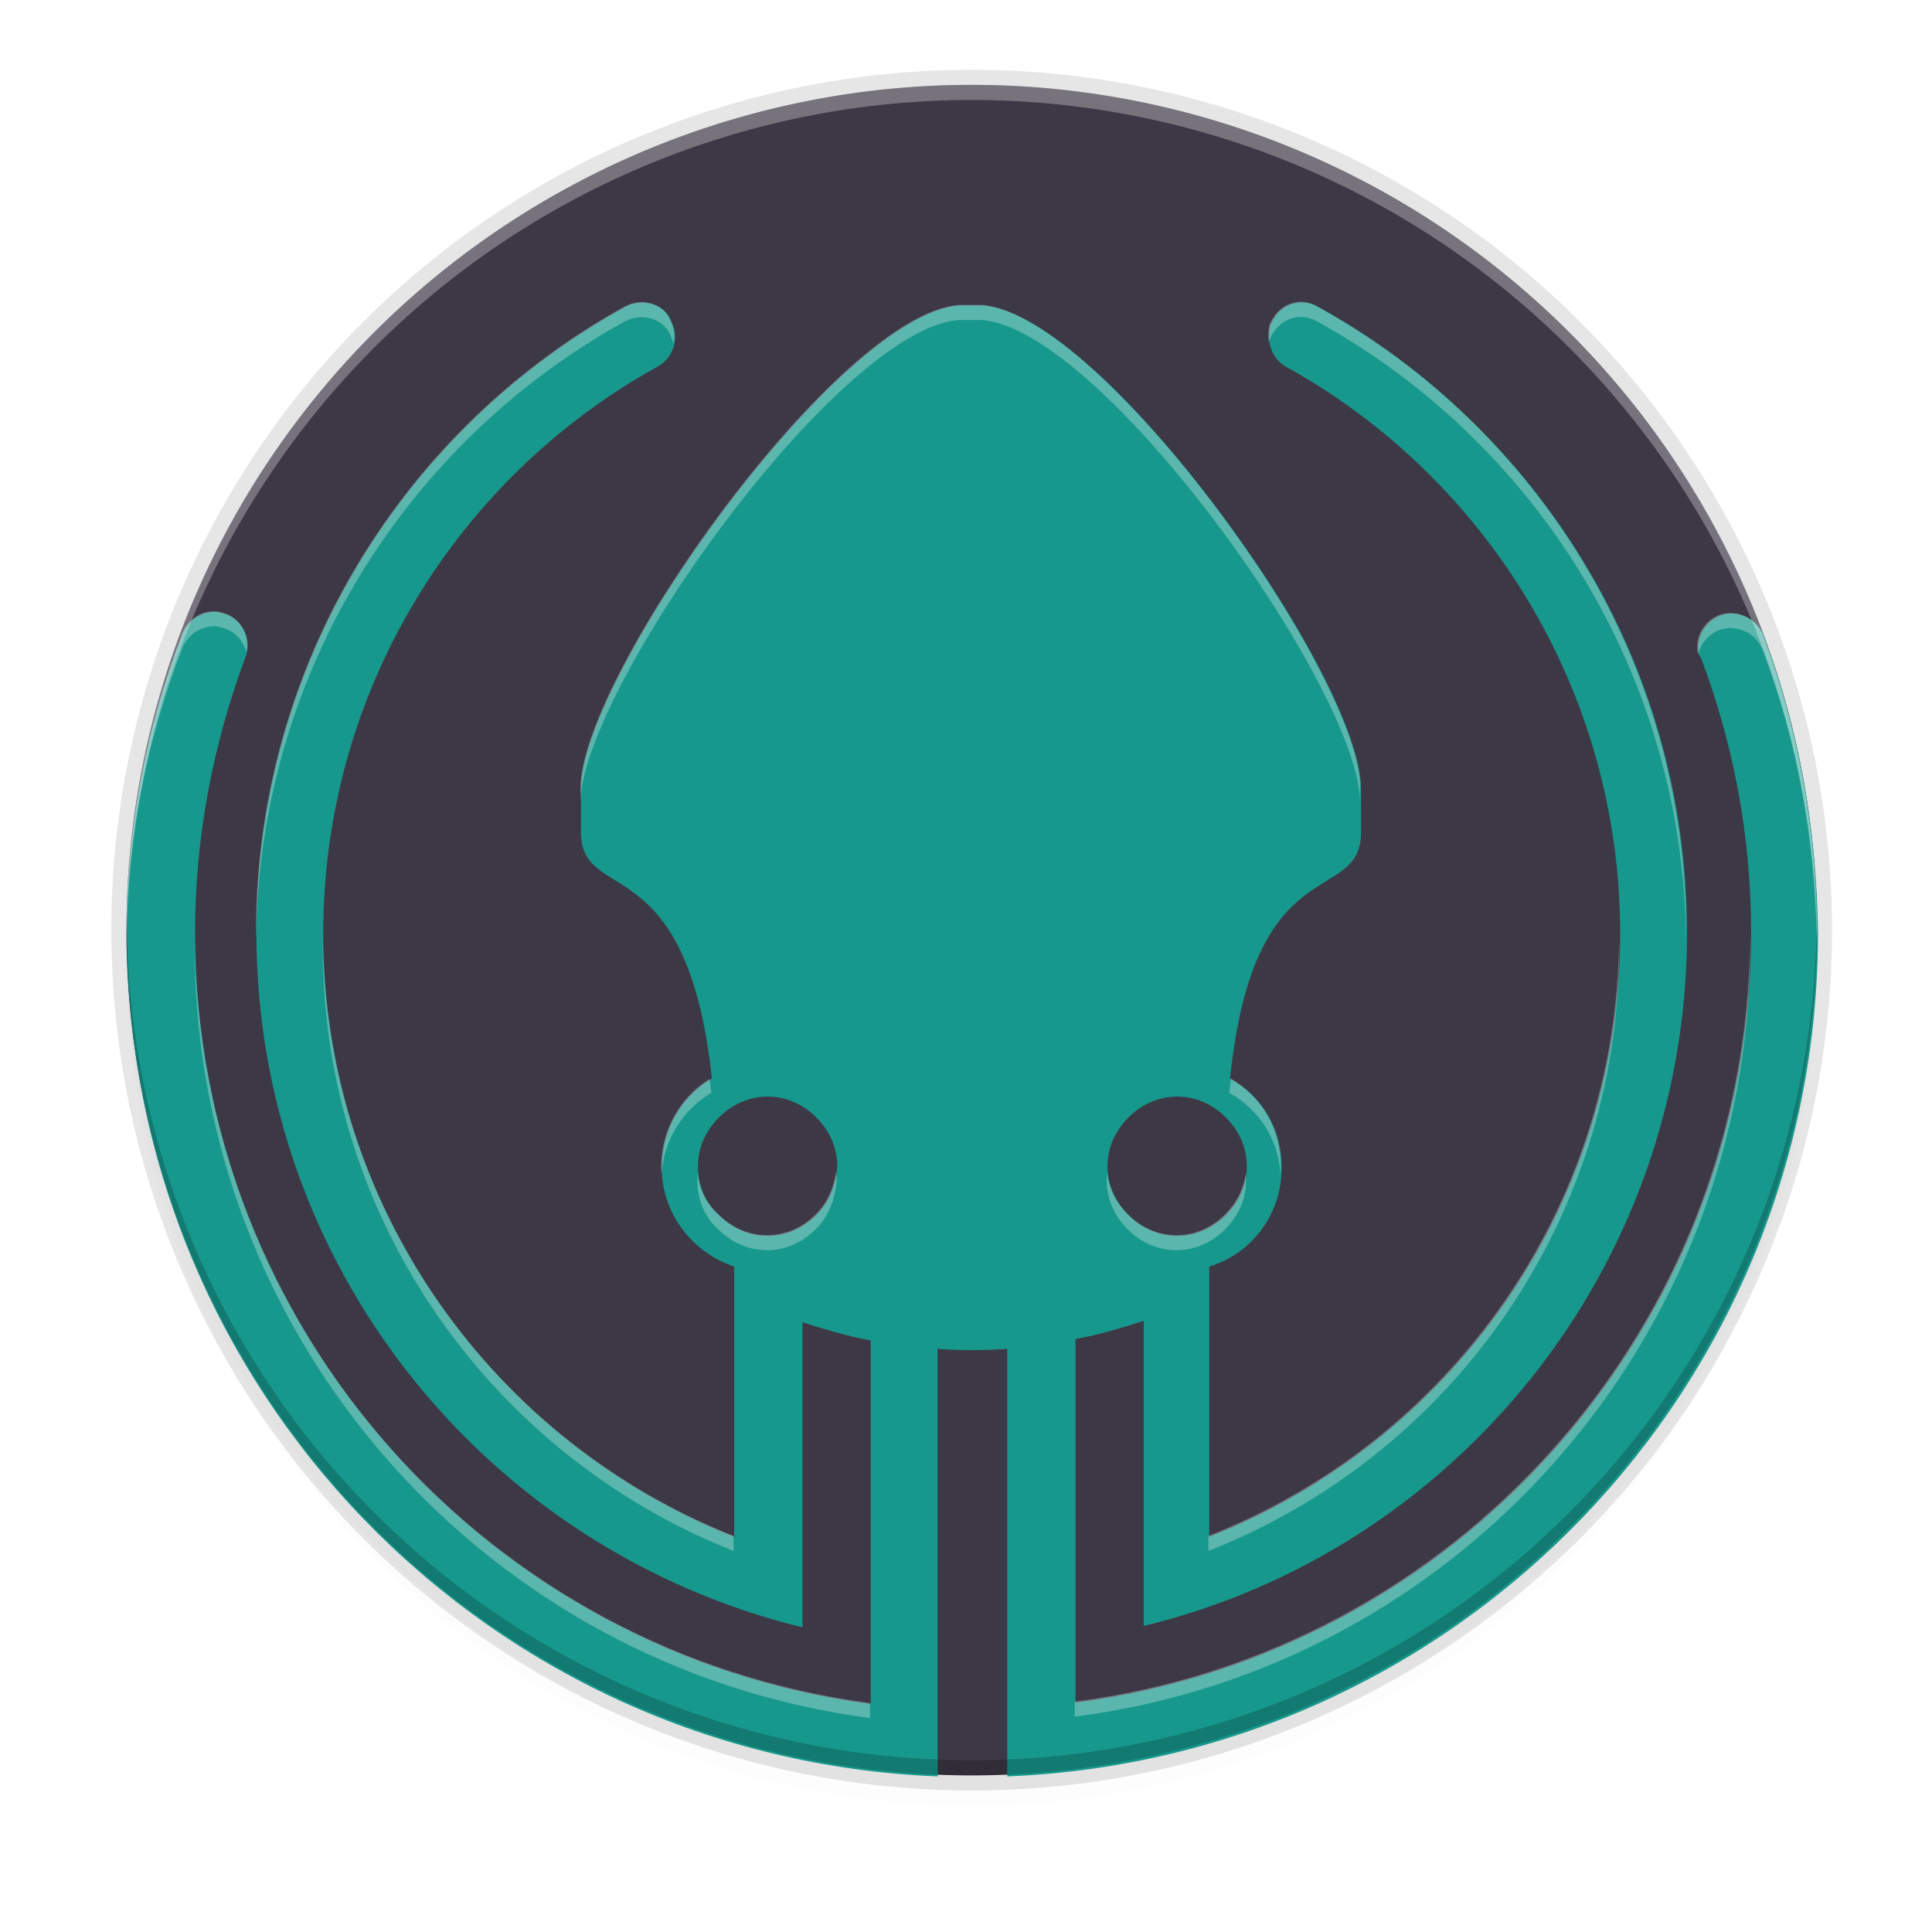 <svg enable-background="new" height="256" viewBox="0 0 256 256" width="256" xmlns="http://www.w3.org/2000/svg" xmlns:xlink="http://www.w3.org/1999/xlink">
  <filter id="filter11191" color-interpolation-filters="sRGB" height="1.024" width="1.024" x="-.01" y="-.01">
    <feGaussianBlur stdDeviation="1.12"/>
  </filter>
  <filter id="filter11210" color-interpolation-filters="sRGB" height="1.096" width="1.096" x="-.05" y="-.05">
    <feGaussianBlur stdDeviation="4.48"/>
  </filter>
  <circle cx="128.752" cy="127.248" filter="url(#filter11210)" opacity=".1" r="112"/>
  <circle cx="128.752" cy="125.248" filter="url(#filter11191)" opacity=".1" r="112"/>
  <circle cx="128.752" cy="123.248" opacity=".1" r="114"/>
  <rect fill="#d5d3cf" height="212.8" rx="104.533" width="209.067" x="24.18" y="19.55"/>
  <path d="m240.756 123.248a112 112 0 0 1 -112 112 112 112 0 0 1 -112-112 112 112 0 0 1 112-112 112 112 0 0 1 112 112z" fill="#3d3846"/>
  <path d="m396.822 229.454c-1.064-2.766-4.259-4.045-6.813-2.98-1.916.852-3.193 2.768-3.193 4.685 0 .637 0 1.277.426 1.702 4.897 12.988 7.664 27.039 7.664 41.942 0 60.252-44.922 110.283-103.256 117.734v-55.567c3.618-.637 7.025-1.704 10.431-2.766v46.624c47.477-11.497 83.031-54.502 83.031-106.025 0-41.089-22.78-77.07-56.417-95.592-2.554-1.489-5.749-.425-7.027 2.342-.425.639-.425 1.491-.425 2.342 0 1.916 1.064 3.619 2.554 4.471 30.445 16.819 51.097 49.393 51.097 86.65 0 41.941-25.974 77.709-62.806 92.186v-41.302c6.388-1.916 11.071-7.877 11.071-15.116 0-5.961-2.98-10.858-7.877-13.626 3.618-35.768 20.013-26.186 20.013-37.683v-6.601c0-17.032-39.387-72.599-57.91-73.876h-3.407c-18.522 1.279-57.909 56.844-57.909 73.876v6.6c0 11.283 16.18 1.914 20.013 37.683-4.685 2.767-7.665 7.877-7.665 13.626 0 7.026 4.685 12.987 11.071 15.116v41.303c-36.619-14.478-62.806-50.245-62.806-92.187 0-37.257 20.652-69.831 51.097-86.65 2.342-1.277 3.406-4.258 2.128-6.813-.637-1.916-2.554-2.979-4.471-2.979-.851 0-1.703.212-2.554.637-33.638 18.522-56.42 54.503-56.42 95.592 0 51.523 35.555 94.528 83.457 106.238v-46.625c3.406 1.064 6.813 2.129 10.432 2.767v55.567c-58.334-7.664-103.255-57.483-103.255-117.947 0-14.69 2.767-28.741 7.664-41.942 1.065-2.554-.212-5.535-2.767-6.6-.639-.212-1.277-.425-1.916-.425-2.129 0-4.046 1.277-4.897 3.406-5.536 14.265-8.516 29.594-8.516 45.561 0 69.619 54.928 126.25 123.908 129.019v-65.36c1.916.212 5.323.212 5.323.212s3.406 0 5.323-.212v65.36c68.98-2.768 123.908-59.4 123.908-129.019-.212-15.967-2.98-31.296-8.303-45.348zm-97.083 73.665c1.916-1.916 4.471-3.195 7.451-3.195 2.981 0 5.536 1.279 7.451 3.195 1.917 1.914 3.194 4.471 3.194 7.451 0 2.98-1.277 5.536-3.193 7.451-1.916 1.916-4.471 3.194-7.451 3.194-2.981 0-5.536-1.277-7.452-3.194-1.916-1.916-3.193-4.472-3.193-7.451 0-2.981 1.277-5.537 3.193-7.452zm-47.69 14.902c-1.916 1.916-4.471 3.194-7.451 3.194-2.981 0-5.536-1.277-7.451-3.194-2.13-1.916-3.194-4.472-3.194-7.451 0-2.981 1.277-5.537 3.193-7.452 1.916-1.916 4.471-3.195 7.451-3.195 2.981 0 5.536 1.279 7.452 3.195 1.916 1.914 3.193 4.471 3.193 7.451-.212 2.98-1.277 5.536-3.193 7.451z" fill="#17988c" transform="matrix(.867 0 0 .867 -110.352 -114.73)"/>
  <path d="m128.752 235.248a112 112 0 0 1 -112-112 112 112 0 0 1 .041-1.17 112 112 0 0 0 111.959 111.17 112 112 0 0 0 111.959-110.83 112 112 0 0 1 .041.83 112 112 0 0 1 -112 112z" opacity=".2"/>
  <path d="m172.787 40.02c-1.764-.173-3.531.797-4.361 2.596-.368.554-.367 1.292-.367 2.029 0 .265.031.524.076.777.051-.292.132-.568.291-.807 1.108-2.398 3.876-3.322 6.09-2.031 28.851 15.887 48.474 46.596 48.877 81.746.003-.3.02-.597.02-.898 0-35.611-19.744-66.795-48.896-82.848-.553-.323-1.14-.507-1.729-.564zm-87.762.012c-.738 0-1.475.185-2.213.553-29.153 16.053-48.898 47.237-48.898 82.848 0 .301.017.598.02.898.403-35.15 20.027-65.859 48.879-81.746.738-.368 1.475-.553 2.213-.553 1.661 0 3.323.921 3.875 2.582.159.318.266.644.344.973.219-.959.143-2-.344-2.973-.552-1.661-2.214-2.582-3.875-2.582zm42.07.369c-16.053 1.108-50.187 49.264-50.187 64.025v2c0-14.761 34.135-62.917 50.187-64.025h2.951c16.053 1.107 50.189 49.264 50.189 64.025v-2c0-14.761-34.137-62.919-50.189-64.025zm-98.715 40.594c-1.845 0-3.507 1.105-4.244 2.951-4.798 12.363-7.381 25.648-7.381 39.486 0 .329.009.656.012.984.123-13.472 2.689-26.411 7.369-38.471.738-1.846 2.399-2.951 4.244-2.951.554 0 1.106.183 1.66.367 1.346.561 2.273 1.739 2.594 3.07.488-2.048-.592-4.236-2.594-5.07-.554-.184-1.106-.367-1.66-.367zm201.002.23c-.585-.012-1.173.092-1.727.322-1.661.738-2.768 2.4-2.768 4.061 0 .378.006.753.125 1.072.322-1.322 1.294-2.533 2.643-3.133 2.214-.922 4.982.186 5.904 2.584 4.536 11.974 6.926 25.018 7.18 38.605.005-.435.016-.869.016-1.305-.184-13.838-2.582-27.122-7.195-39.301-.692-1.798-2.422-2.871-4.178-2.906zm2.506 43.213c-.497 51.768-39.247 94.613-89.479 101.029v2c50.557-6.457 89.49-49.817 89.49-102.035 0-.332-.009-.663-.012-.994zm-206.08.008c-.003.329-.012.657-.012.986 0 52.402 38.933 95.579 89.488 102.221v-2c-50.229-6.599-88.977-49.264-89.477-101.207zm16.982.109c-.004.354-.018.706-.018 1.061 0 36.349 22.695 67.347 54.432 79.895v-2c-31.461-12.439-54.025-43.013-54.414-78.955zm171.746 0c-.385 35.942-22.769 66.517-54.414 78.955v2c31.921-12.547 54.432-43.545 54.432-79.895 0-.355-.013-.706-.018-1.061zm-51.428 18.383c-.075.614-.151 1.221-.217 1.869 3.952 2.233 6.46 6.067 6.787 10.756.021-.314.039-.628.039-.947 0-5.076-2.497-9.258-6.609-11.678zm-69.084.012c-3.927 2.428-6.416 6.777-6.416 11.664 0 .325.016.646.039.965.331-4.556 2.827-8.543 6.604-10.773-.069-.644-.149-1.245-.227-1.855zm16.744 12.293c-.305 2.235-1.196 4.164-2.68 5.646-1.661 1.661-3.874 2.768-6.457 2.768-2.584 0-4.797-1.106-6.457-2.768-1.597-1.437-2.5-3.288-2.715-5.434-.035.319-.055.645-.055.977 0 2.582.923 4.796 2.77 6.457 1.66 1.661 3.873 2.768 6.457 2.768 2.583 0 4.796-1.107 6.457-2.768 1.661-1.66 2.584-3.876 2.768-6.459 0-.406-.035-.8-.088-1.188zm54.277.188c-.245 2.156-1.267 4.018-2.709 5.459-1.661 1.661-3.874 2.768-6.457 2.768-2.584 0-4.798-1.106-6.459-2.768-1.442-1.442-2.464-3.302-2.709-5.457-.037.327-.059.66-.059 1 0 2.582 1.107 4.796 2.768 6.457 1.661 1.661 3.875 2.768 6.459 2.768 2.583 0 4.796-1.107 6.457-2.768 1.661-1.66 2.768-3.876 2.768-6.459 0-.34-.021-.673-.059-1z" fill="#fcfcfc" opacity=".3" transform="matrix(1 0 0 1 -0 0)"/>
  <path d="m128.752 11.248a112 112 0 0 0 -112 112 112 112 0 0 0 .041 1.17 112 112 0 0 1 111.959-111.17 112 112 0 0 1 111.959 110.83 112 112 0 0 0 .041-.83 112 112 0 0 0 -112-112z" fill="#fff" opacity=".3"/>
</svg>
